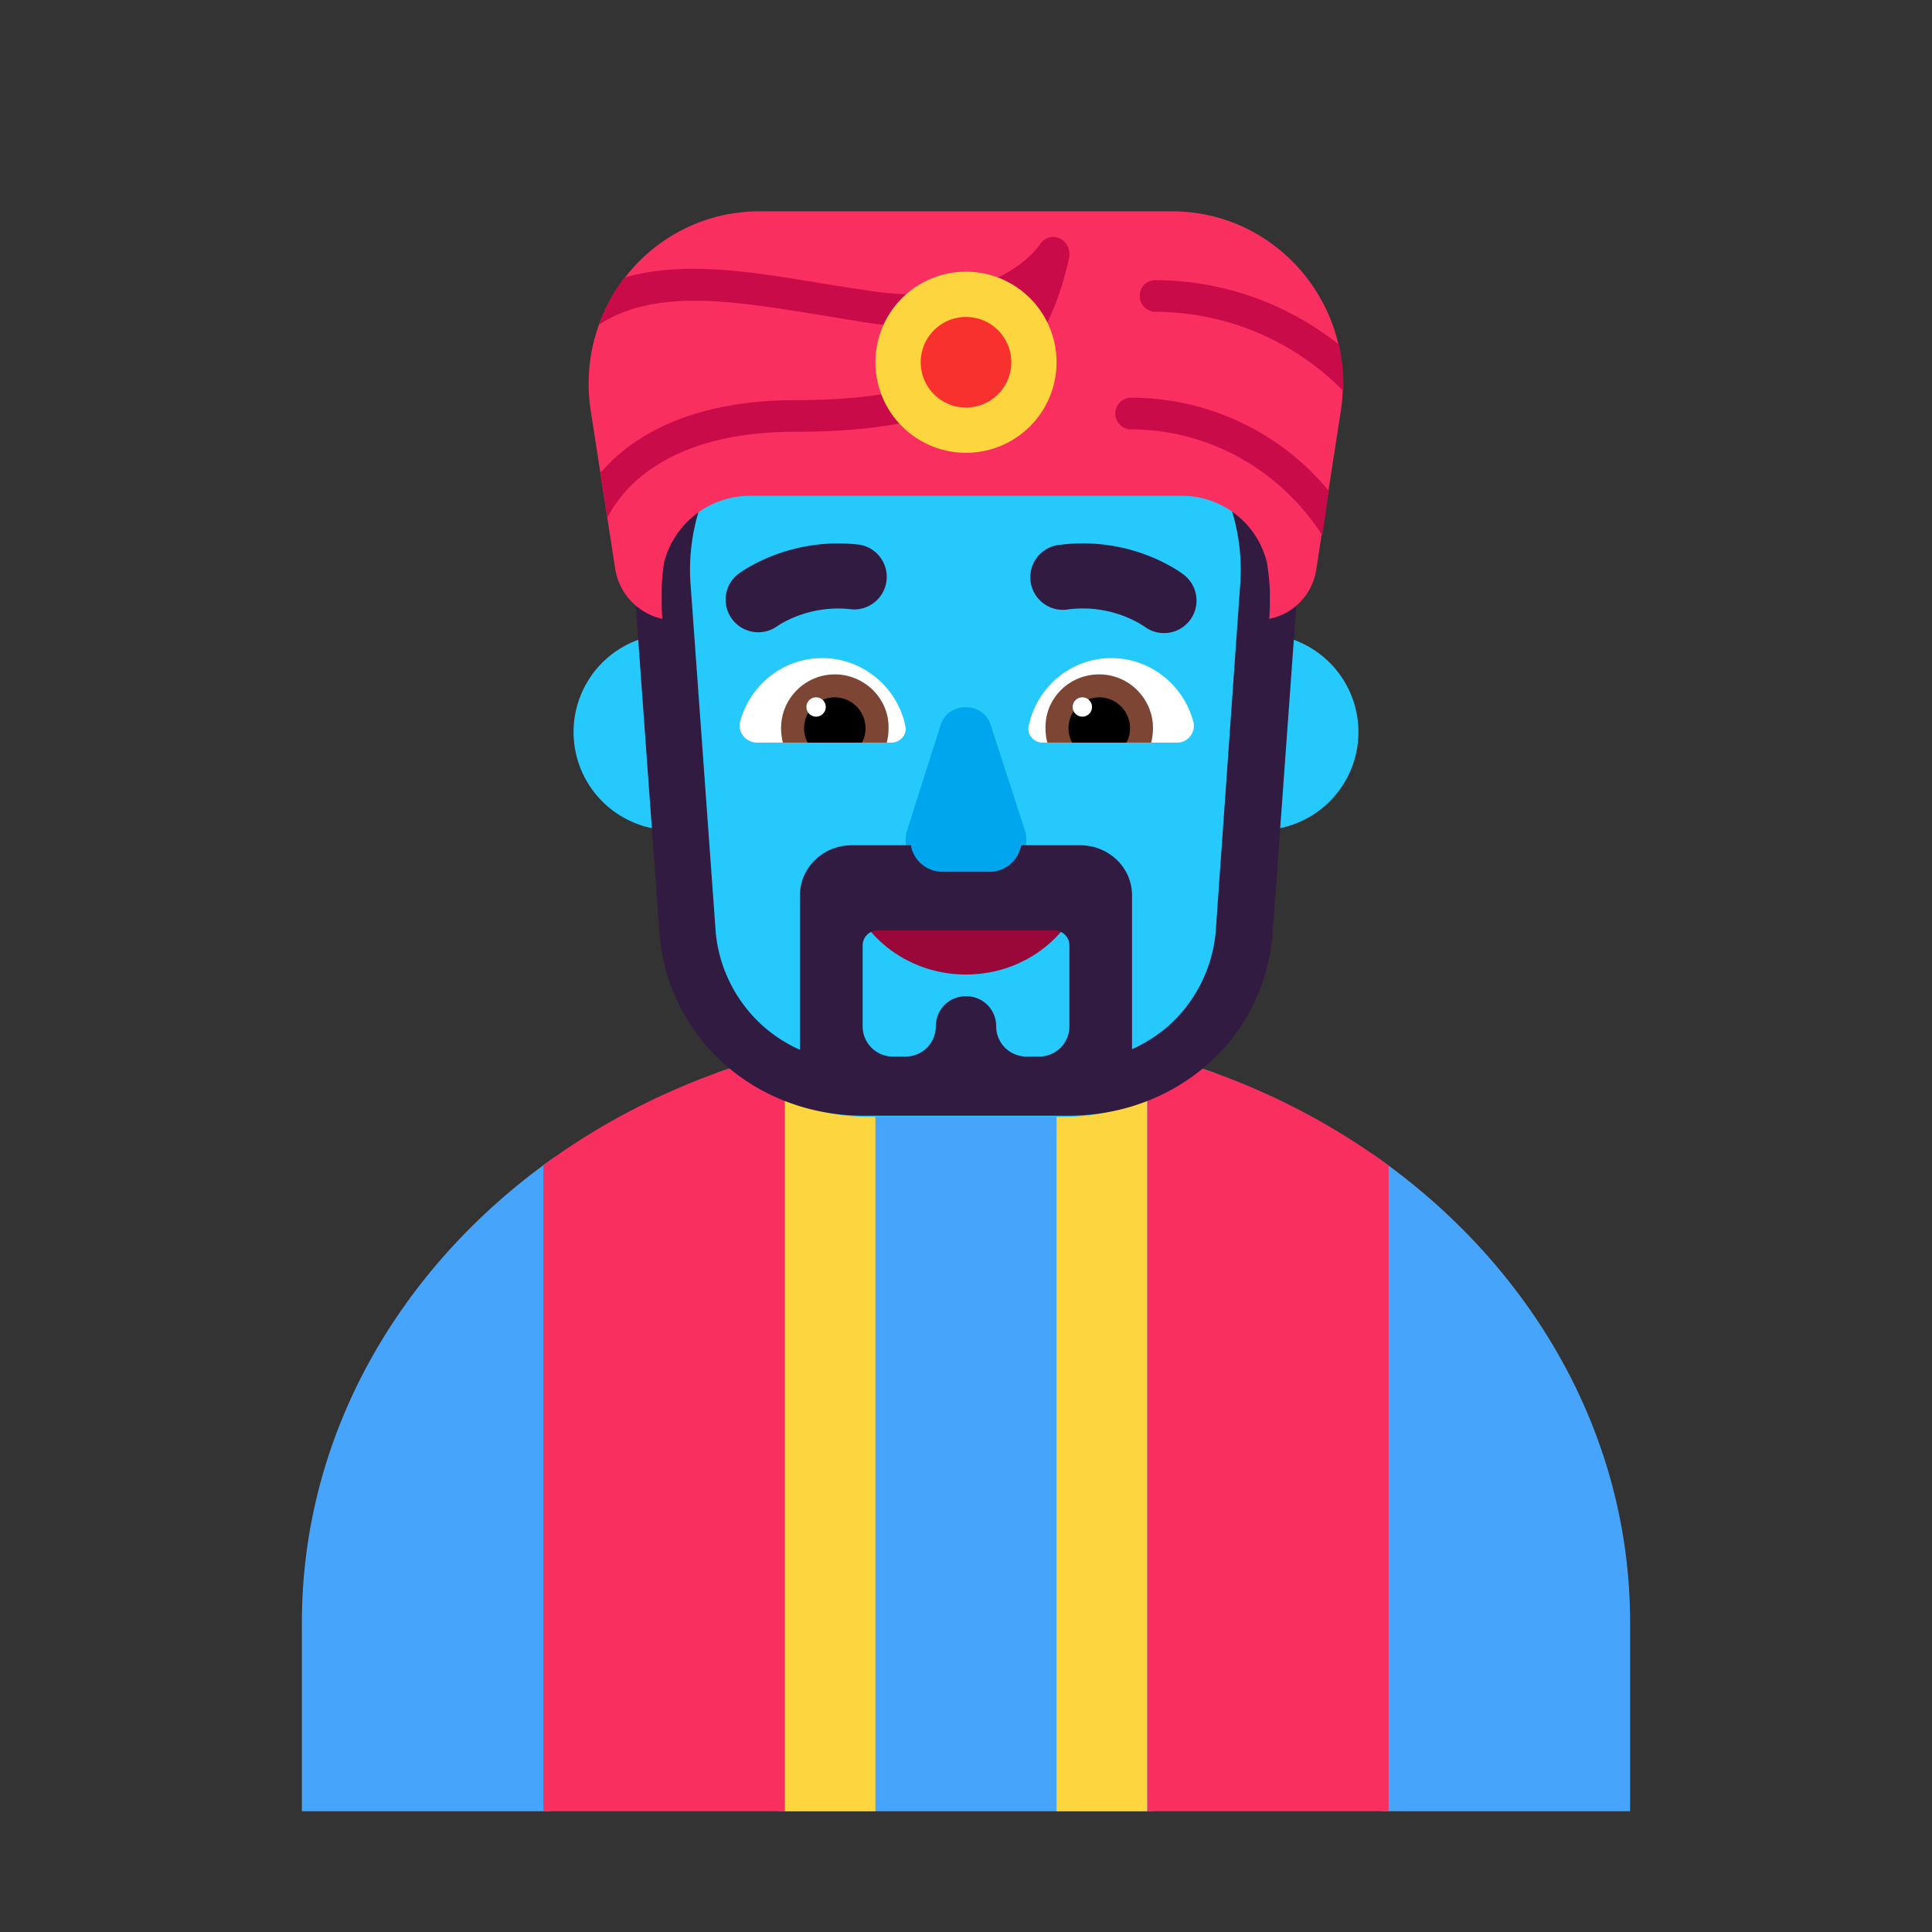 <svg xmlns="http://www.w3.org/2000/svg" width="3em" height="3em" viewBox="0 0 32 32"><rect x="0" y="0" width="32" height="32" fill="#333333" stroke="none"/><g fill="none"><path fill="#46A4FB" d="M16 17c-2 0-4.085.755-4.085.755c-.532.19-1.043 1.416-1.53 1.674c-.435.23-.85-.513-1.244-.232C6.616 20.995 5 23.765 5 26.876V30h4.1l1.925-1l1.875 1h6.2l1.9-1l1.9 1H27v-3.124c0-3.137-1.652-5.933-4.222-7.73c-.435-.305-.897.419-1.38.174c-.411-.207-.838-1.39-1.28-1.55c0 0-2.118-.77-4.118-.77"/><path fill="#F92F60" d="M11.915 17.755s.43-.155 1.085-.325V30H9V19.299c.87-.64 1.851-1.164 2.915-1.544M23 30h-4V17.433a14 14 0 0 1 1.119.337c1.05.38 2.02.9 2.881 1.535z"/><path fill="#26C9FC" d="M12.75 12.125a1.625 1.625 0 1 1-3.25 0a1.625 1.625 0 0 1 3.25 0m9.75 0a1.625 1.625 0 1 1-3.25 0a1.625 1.625 0 0 1 3.25 0"/><path fill="#FCD53F" d="M13 30V16.256c.49-.108.995-.187 1.5-.256v14zm6 0V16.26c-.49-.11-.995-.19-1.5-.26v14z"/><path fill="#26C9FC" d="M15.557 5c-2.79 0-4.989 2.053-4.795 4.787l.397 5.759c.173 1.722 1.547 2.954 3.227 2.954h3.228c1.68 0 3.064-1.232 3.227-2.954l.397-5.759C21.432 7.053 19.233 5 16.443 5z"/><path fill="#fff" d="M12.257 11.96c.16-.61.71-1.06 1.36-1.06c.68 0 1.25.49 1.38 1.13c.03.14-.09.27-.23.27h-2.23c-.18 0-.32-.17-.28-.34m7.51 0c-.16-.61-.71-1.06-1.36-1.06c-.68 0-1.24.49-1.37 1.13c-.03.14.09.27.23.27h2.23c.18 0 .31-.17.27-.34"/><path fill="#7D4533" d="M12.937 12.06c0-.49.4-.89.89-.89s.9.4.89.89c0 .09-.01.16-.03.24h-1.72a1 1 0 0 1-.03-.24m6.16 0c0-.49-.4-.89-.89-.89c-.5 0-.9.4-.89.89c0 .09.01.16.03.24h1.72q.03-.12.03-.24"/><path fill="#000" d="M13.827 11.55a.512.512 0 0 1 .45.75h-.9a.512.512 0 0 1 .45-.75m4.38 0a.512.512 0 0 0-.45.75h.9q.06-.105.06-.24c0-.28-.23-.51-.51-.51"/><path fill="#fff" d="M13.677 11.71a.16.16 0 1 1-.32 0a.16.16 0 0 1 .32 0m4.41 0a.16.16 0 1 1-.32 0a.16.16 0 0 1 .32 0"/><path fill="#990839" d="M14.495 15.021c-.145-.08-.311.09-.218.22c.363.54.996.9 1.723.9c.726 0 1.359-.36 1.722-.9c.093-.14-.062-.3-.218-.22c-.436.22-2.573.22-3.009 0"/><path fill="#321B41" d="M16.465 5.88q.944 0 1.76.33c.522.21.981.5 1.354.88c.342.34.598.74.758 1.17c.17.46.245.95.202 1.46l-.405 5.74a2.38 2.38 0 0 1-.8 1.55a2.56 2.56 0 0 1-1.653.6H14.31c-.619 0-1.206-.21-1.654-.6a2.38 2.38 0 0 1-.8-1.55l-.415-5.74c-.043-.51.031-1 .202-1.46c.17-.44.427-.83.757-1.17a3.9 3.9 0 0 1 1.355-.88a4.7 4.7 0 0 1 1.76-.33zm0-.88h-.928c-2.923 0-5.227 2.05-5.025 4.78l.416 5.75c.182 1.72 1.622 2.95 3.382 2.95h3.381c1.76 0 3.211-1.23 3.382-2.95l.416-5.75C21.68 7.05 19.377 5 16.465 5"/><path fill="#321B41" d="M19.706 10.277a.54.54 0 0 0-.097-.756l-.002-.001l-.001-.002l-.005-.003l-.011-.009a2 2 0 0 0-.153-.1a2.98 2.98 0 0 0-1.863-.384a.54.54 0 1 0 .13 1.07a1.9 1.9 0 0 1 1.181.241l.059.037l.01.007a.54.54 0 0 0 .752-.1M12.21 9.52a.54.54 0 0 0 .655.857l.01-.007l.058-.037a1.9 1.9 0 0 1 1.18-.24a.54.54 0 0 0 .132-1.07a2.98 2.98 0 0 0-1.863.383a2 2 0 0 0-.153.1l-.012.01l-.004.002z"/><path fill="#F92F60" d="M9.784 6.8c-.267-1.736 1.058-3.3 2.797-3.3h6.83c1.74 0 3.064 1.564 2.798 3.3l-.406 2.623a.98.98 0 0 1-.78.827l.01-.171v-.303a4 4 0 0 0-.05-.464a1.45 1.45 0 0 0-1.413-1.1h-7.156A1.47 1.47 0 0 0 11 9.312c-.02.151-.04.302-.04.464v.303l.01.171a1.01 1.01 0 0 1-.78-.827z"/><path fill="#CA0B4A" d="M17.544 3.944a.26.26 0 0 0-.317.1l-.003.005c-.053.076-.75 1.065-2.784.773l-.79-.121l-.039-.007c-1.134-.19-2.295-.384-3.273-.094a2.8 2.8 0 0 0-.415.777c.924-.603 2.201-.396 3.626-.165l.021.003l.352.058q.225.038.449.073c1.225.182 2.036-.06 2.56-.353c-.475 1.05-1.434 1.635-3.766 1.635c-.9 0-2.155.171-3.025.999l-.197.201l.118.747c.228-.454.969-1.423 3.104-1.423c1.512 0 2.55-.232 3.271-.746c.653-.454 1.048-1.12 1.276-2.15c.01-.14-.05-.262-.168-.312m4.466 4.187a4.25 4.25 0 0 0-3.28-1.544a.264.264 0 0 0-.258.263c0 .141.119.262.257.262c1.295 0 2.481.676 3.173 1.756zm-2.875-2.966a.264.264 0 0 1-.257-.263c0-.15.108-.262.267-.262a4.9 4.9 0 0 1 3.034 1.07c.05.252.08.504.07.766a4.37 4.37 0 0 0-3.114-1.311"/><path fill="#FCD53F" d="M16 7.5a1.5 1.5 0 1 0 0-3a1.5 1.5 0 0 0 0 3"/><path fill="#F8312F" d="M16 6.75a.75.75 0 1 0 0-1.5a.75.75 0 0 0 0 1.5"/><path fill="#00A6ED" d="m15.582 12.002l-.554 1.741c-.12.355.163.72.554.72h.836c.391 0 .674-.365.554-.72l-.565-1.741c-.13-.386-.695-.386-.825 0"/><path fill="#321B41" fill-rule="evenodd" d="M16.913 14a.53.53 0 0 1-.529.44h-.768c-.28 0-.488-.2-.53-.44h-.975c-.477 0-.861.37-.861.83v3.33h1.038V18H15.5v.05h1V18h1.212v.16h1.038v-3.33c0-.46-.384-.83-.861-.83zm.3 3.5a.5.5 0 0 0 .5-.5v-1.34a.25.25 0 0 0-.25-.25h-2.925a.25.25 0 0 0-.25.25V17a.5.5 0 0 0 .5.5H15a.5.5 0 0 0 .5-.5c0-.28.22-.5.5-.5s.5.22.5.5a.5.5 0 0 0 .5.5z" clip-rule="evenodd"/></g></svg>